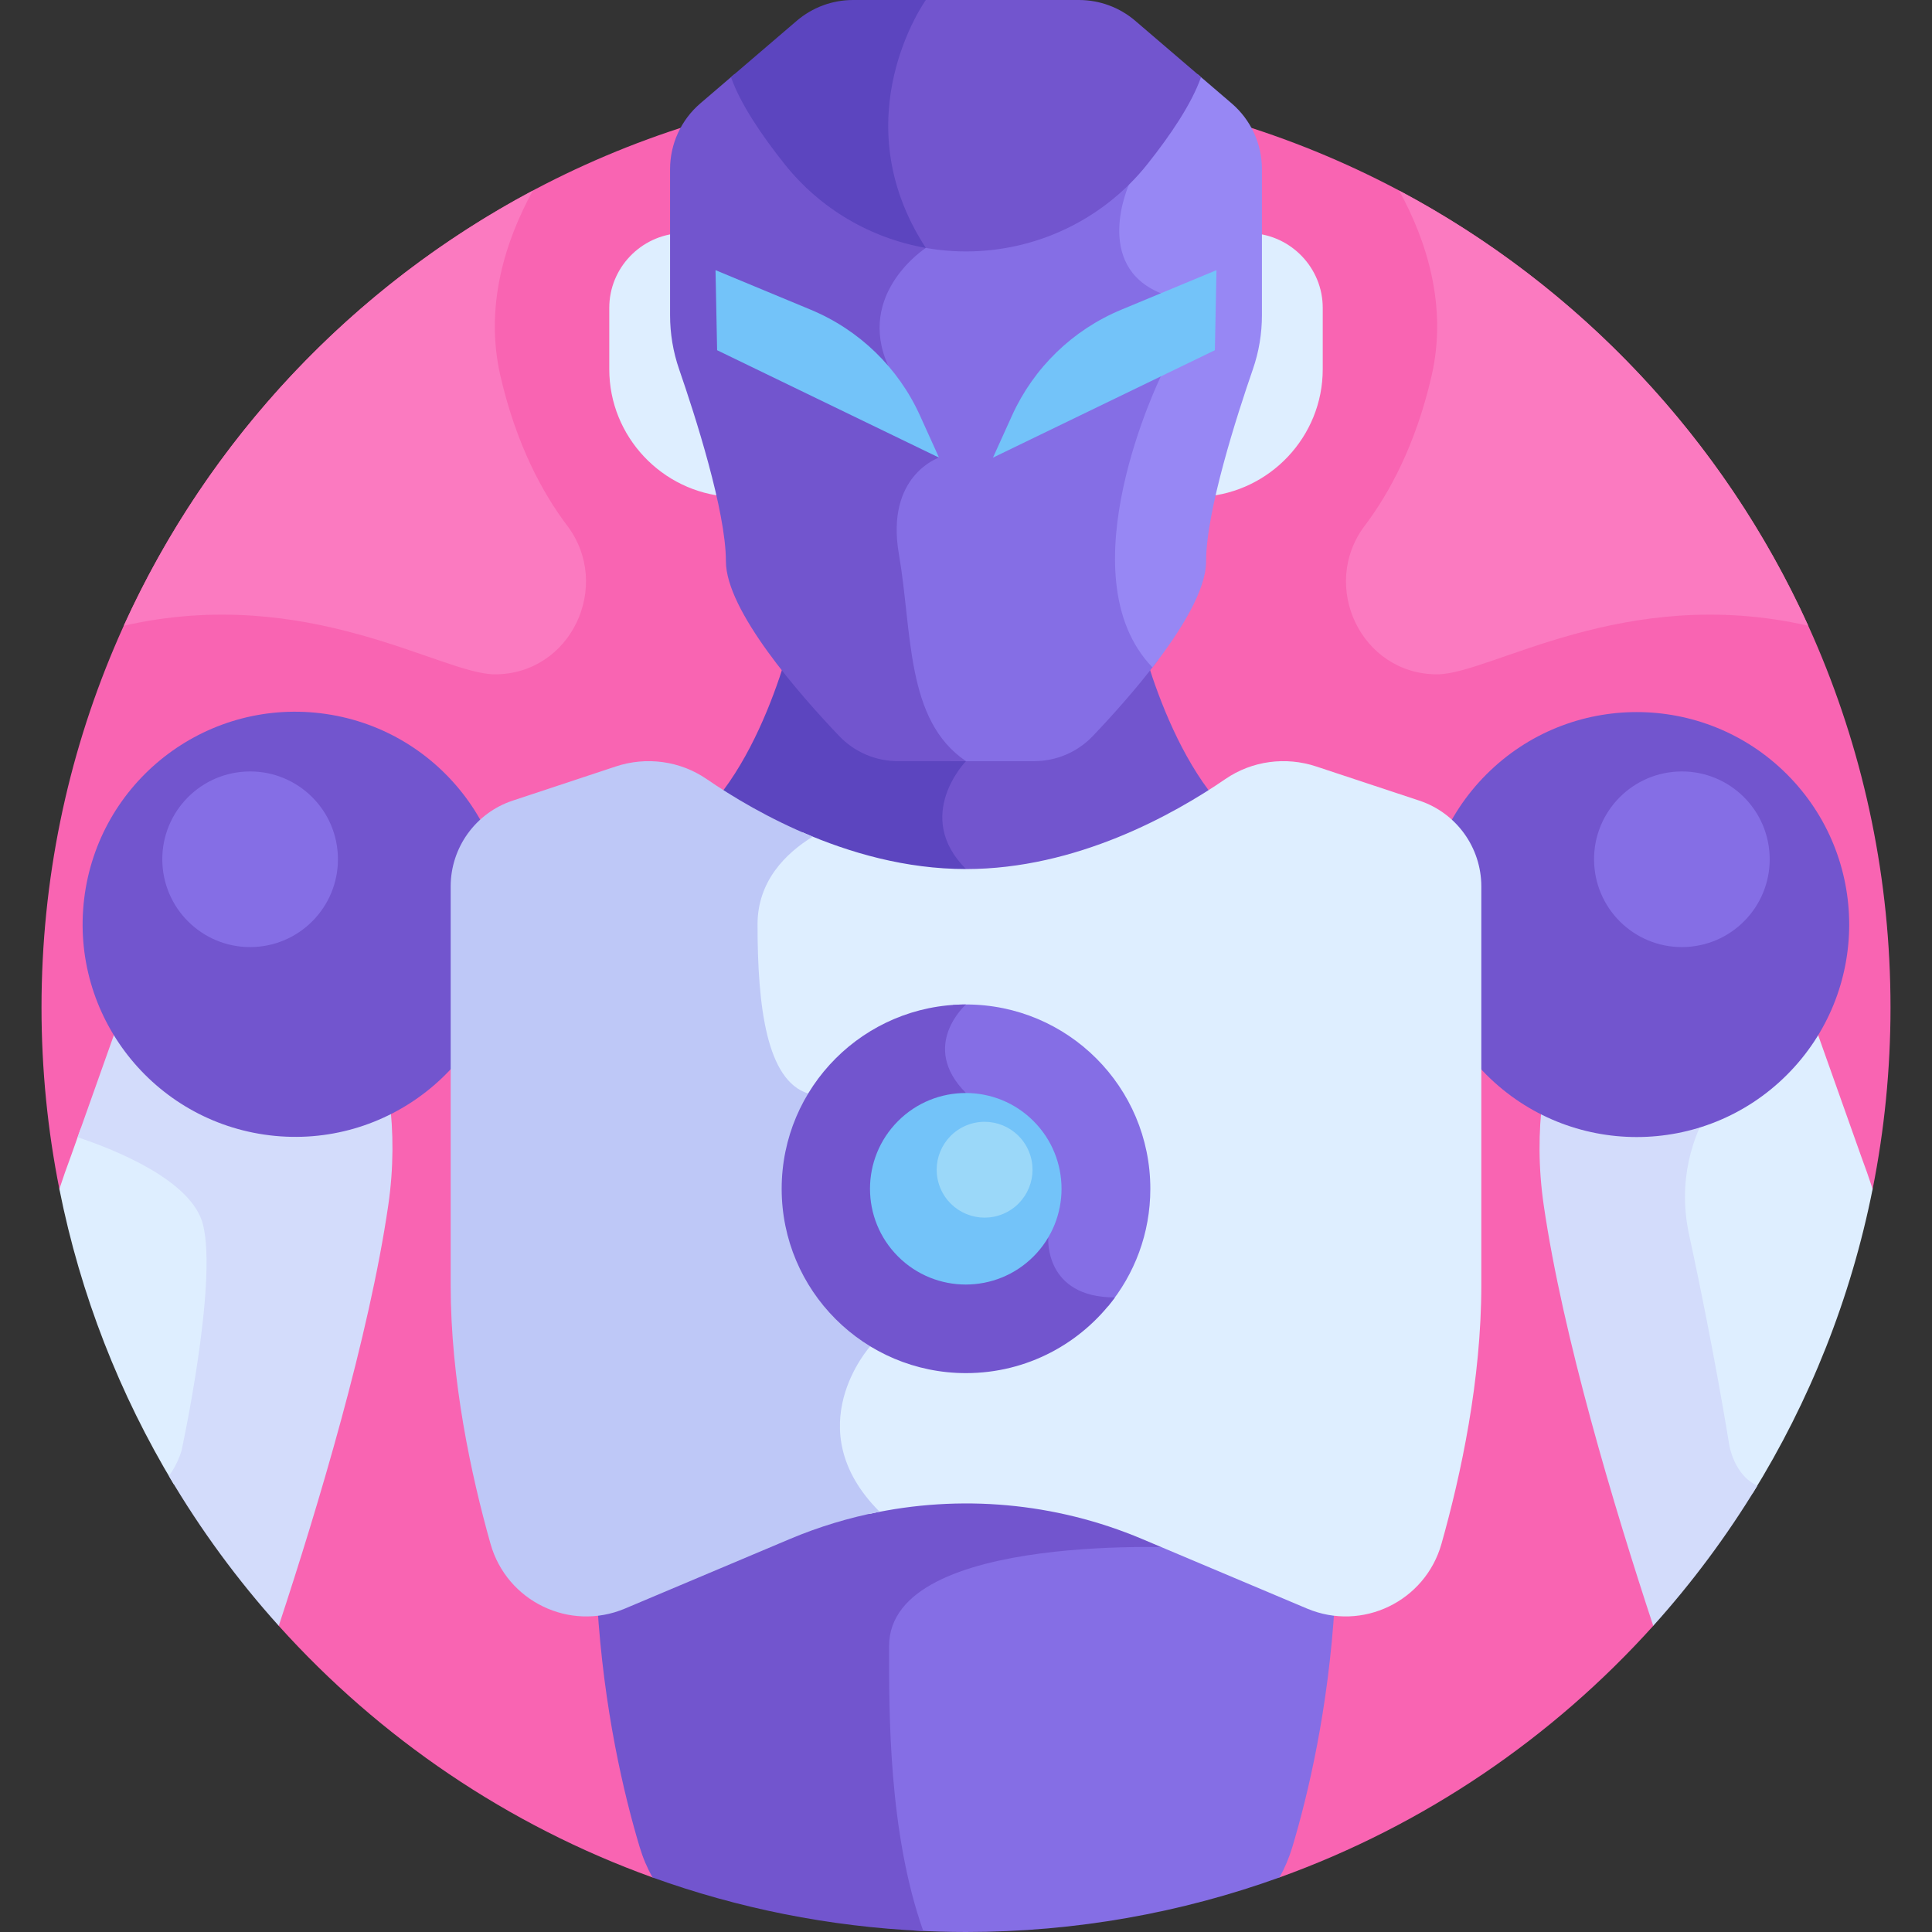 <svg id="Layer_1" enable-background="new 0 0 512 512" height="512" viewBox="0 0 512 512" width="512" xmlns="http://www.w3.org/2000/svg"><rect x="0" y="0" width="512" height="512" fill="#333333" stroke="none"/><g><path d="m73.875 430.864c26.755 29.717 60.675 52.848 99.043 66.678h166.165c38.368-13.829 72.288-36.961 99.043-66.677l58.145-115.768c3.096-15.554 4.733-31.634 4.733-48.098 0-135.311-109.691-245.002-245.002-245.002s-245.002 109.691-245.002 245.002c0 16.464 1.636 32.544 4.733 48.098z" fill="#f964b2"/><path d="m253.36 201.04c-5.261 6.121-10.873 19.157.941 30.97.468.468.806.968 1.087 1.488.205.001.407.017.613.017 27.343 0 51.693-12.65 65.931-21.975-8.873-10.94-14.606-25.685-17.861-36.168-5.077 6.38-10.44 12.264-14.483 16.501-4.056 4.25-9.677 6.637-15.552 6.637-5.381 0-13.564 0-21.294 0z" fill="#7255ce"/><path d="m256 233.515c.677 0 1.344-.042 2.017-.057-.395-1.123-1.048-2.179-2.017-3.148-14.131-14.131 0-28.596 0-28.596l-.783-3.205c-6.439 0-12.804 0-17.252 0-5.875 0-11.496-2.387-15.551-6.637-4.043-4.237-9.407-10.121-14.483-16.501-3.255 10.483-8.988 25.228-17.861 36.168 14.236 9.326 38.587 21.976 65.93 21.976z" fill="#5c45bf"/><g fill="#deeeff"><path d="m256 61.846c1.174 0 2.343-.038 3.507-.107h-7.014c1.164.069 2.333.107 3.507.107z"/><path d="m331.772 61.794v19.585c0 4.706-.776 9.374-2.314 13.821-2.936 8.49-7.908 23.755-10.422 36.425 17.532-1.239 31.503-15.933 31.503-33.767v-16.274c0-10.55-8.352-19.222-18.767-19.79z"/><path d="m182.542 95.201c-1.538-4.448-2.314-9.115-2.314-13.821v-19.586c-10.415.568-18.766 9.239-18.766 19.79v16.275c0 17.833 13.971 32.528 31.503 33.767-2.515-12.671-7.487-27.935-10.423-36.425z"/><path d="m493.19 306.329-13.223-37.244c-6.663 11.868-17.387 20.483-29.712 24.723-4.694 8.691-7.949 20.225-4.957 34.006 6.606 30.42 10.565 55.304 10.604 55.557.068.416 1.56 9.136 8.545 12.405 15.094-24.38 26.032-51.6 31.821-80.681-.968-2.939-1.989-5.863-3.078-8.766z"/></g><path d="m465.725 393.715c-6.154-2.698-7.447-10.725-7.447-10.725s-3.931-24.838-10.63-55.686c-3.145-14.483.878-26.315 6.03-34.795-12.197 5.134-26.287 5.852-39.698.95-1.784-.652-3.513-1.39-5.184-2.203-1.087 8.737-1.148 18.147.312 28.167 5.062 34.75 18.62 79.9 29.018 111.441 10.315-11.458 19.57-23.89 27.599-37.149z" fill="#d3dcfb"/><ellipse cx="433.82" cy="244.998" fill="#7255ce" rx="56.318" ry="56.318" transform="matrix(.707 -.707 .707 .707 -46.177 378.515)"/><path d="m21.375 299.104-2.565 7.225c-1.088 2.903-2.109 5.827-3.079 8.767 5.598 28.118 16.003 54.502 30.331 78.257 3.086-3.735 4.312-8.089 4.409-8.451.397-1.83 9.688-45.004 5.648-60.991-3.243-12.83-24.302-21.329-34.744-24.807z" fill="#deeeff"/><path d="m98.02 293.459c-25.371 9.275-53.179-1.557-65.988-24.374l-11.465 32.293c10.029 3.343 30.269 11.44 33.221 23.121 3.947 15.624-5.667 59.892-5.667 59.892s-.953 3.531-3.363 6.756c8.376 14.221 18.14 27.523 29.117 39.716 10.398-31.541 23.955-76.691 29.018-111.441 1.46-10.02 1.399-19.43.312-28.167-1.672.814-3.401 1.552-5.185 2.204z" fill="#d3dcfb"/><ellipse cx="78.18" cy="244.998" fill="#7255ce" rx="56.318" ry="56.318" transform="matrix(.12 -.993 .993 .12 -174.435 293.181)"/><path d="m309.593 407.595c-15.547-.337-54.869.32-70.062 14.631-4.197 3.953-6.325 8.679-6.325 14.045v1.153c-.005 17.793-.008 48.496 8.776 74.167 4.64.263 9.312.409 14.018.409 29.167 0 57.138-5.108 83.082-14.459 1.399-2.501 2.542-5.193 3.392-8.022 4.193-13.966 9.542-36.516 11.247-64.517-2.459-.275-4.927-.87-7.338-1.887z" fill="#856ee5"/><path d="m209.342 404.67-43.725 18.445c-2.412 1.017-4.879 1.612-7.338 1.887 1.706 28 7.054 50.551 11.247 64.517.849 2.829 1.992 5.521 3.392 8.022 22.565 8.133 46.667 13.046 71.753 14.189-9.274-26.192-9.061-58.204-9.061-75.458 0-30.846 80.226-26.04 80.233-26.04l-13.184-5.562c-29.834-12.585-63.485-12.585-93.317 0z" fill="#7255ce"/><path d="m376.136 212.175-27.327-9.054c-8.108-2.686-17.033-1.497-24.075 3.336-13.691 9.397-39.505 23.853-68.734 23.853-15.942 0-30.85-4.31-43.348-9.745-7.157 4.763-14.3 12.498-14.3 24.433 0 19.055 1.602 41.335 13.793 46.603l15.843 64.557c-6.965 8.494-14.312 27.332 2.354 45.054 24.043-5.262 49.312-3.073 72.316 6.631l43.725 18.445c14.627 6.17 31.317-1.895 35.628-17.173 5.176-18.346 10.555-43.447 10.555-68.548v-105.641c0-10.332-6.622-19.502-16.43-22.751z" fill="#deeeff"/><path d="m215.373 221.723c-11.623-4.758-21.347-10.626-28.107-15.266-7.042-4.833-15.967-6.023-24.075-3.336l-27.327 9.054c-9.808 3.25-16.43 12.419-16.43 22.752v105.641c0 25.101 5.379 50.202 10.555 68.548 4.311 15.279 21.001 23.344 35.628 17.173l43.725-18.445c7.705-3.25 15.668-5.644 23.751-7.216l-.001-.017c-22.094-22.094-2.475-43.823-2.475-43.823l-16.441-66.992c-11.017-3.457-13.421-22.984-13.421-44.797.001-11.557 7.534-18.913 14.618-23.276z" fill="#bec8f7"/><path d="m248.049 277.516c-.158 4.879 1.945 9.537 6.252 13.843 11.119 11.119 19.831 33.725 21.084 37.08-.014 1.818.3 7.561 4.512 12.089 3.202 3.443 7.831 5.325 13.749 5.644 6.997-8.452 11.204-19.299 11.204-31.129 0-26.979-21.871-48.849-48.849-48.849-1.145 0-2.277.054-3.402.131-1.827 2.211-4.386 6.167-4.55 11.191z" fill="#856ee5"/><path d="m256 266.194c-26.979 0-48.849 21.87-48.849 48.849 0 26.978 21.87 48.849 48.849 48.849 16.21 0 30.568-7.902 39.454-20.057-18.8-.003-17.654-15.79-17.654-15.79s-9.301-25.886-21.8-38.385 0-23.466 0-23.466z" fill="#7255ce"/><ellipse cx="256" cy="315.043" fill="#73c3f9" rx="25.383" ry="25.383" transform="matrix(.707 -.707 .707 .707 -147.789 273.293)"/><ellipse cx="260.732" cy="309.963" fill="#9bd8f9" rx="12.691" ry="12.691" transform="matrix(.923 -.386 .386 .923 -99.371 124.534)"/><path d="m309.797 100.798.244-.5v-24.192l-1.493-.611c-4.152-1.699-6.978-4.364-8.401-7.919-3.117-7.791 1.181-17.555 1.225-17.653l3.444-10.689c-.251.32-.498.644-.751.961-11.648 14.637-29.36 23.13-48.066 23.13-5.479 0-10.867-.749-16.049-2.147.681 1.31 1.399 2.624 2.201 3.945-4.814 3.962-16.563 15.874-8.957 32.809 5.687 12.665 9.793 19.357 12.014 22.536-4.458 2.828-12.222 10.256-9.364 26.768.815 4.708 1.357 9.635 1.878 14.4 1.662 15.147 3.388 30.764 14.328 40.079h21.986c5.875 0 11.496-2.387 15.551-6.637 4.807-5.037 11.479-12.401 17.316-20.16-21.588-23.169 2.623-73.566 2.894-74.12z" fill="#856ee5"/><path d="m332.03 97.847c1.592-4.604 2.395-9.434 2.395-14.305v-38.711c0-6.704-2.931-13.074-8.022-17.435l-9.097-7.793c-2.815 6.514-7.858 13.83-13.239 20.592-1.041 1.308-2.147 2.549-3.281 3.758l-1.604 4.984s-9.654 21.372 8.457 28.783v22.022s-25.78 52.685-2.228 77.129c7.604-9.797 14.218-20.503 14.218-28.117-.002-13.346 8.212-38.797 12.401-50.907z" fill="#9787f4"/><path d="m238.213 146.826c-3.605-20.832 10.637-25.552 10.637-25.552s-4.828-5.095-13.464-24.326 9.971-31.243 9.971-31.243c-.821-1.26-1.564-2.514-2.268-3.765-13.755-2.948-26.236-10.536-35.155-21.744-5.382-6.762-10.424-14.079-13.239-20.593l-9.097 7.793c-5.091 4.362-8.022 10.731-8.022 17.435v38.711c0 4.871.803 9.702 2.395 14.305 4.188 12.11 12.403 37.561 12.403 50.907 0 13.077 19.507 35.284 30.041 46.323 4.055 4.25 9.677 6.637 15.551 6.637h18.035c-16.066-10.813-14.182-34.056-17.788-54.888z" fill="#7255ce"/><path d="m300.868 5.523c-4.16-3.564-9.457-5.523-14.935-5.523-10.754 0-28.552 0-43.471 0l.019.028c-4.006 6.54-18.825 34.551-.374 65.015 4.514 1.045 9.172 1.589 13.894 1.589 18.706 0 36.418-8.493 48.066-23.13 6.072-7.629 11.727-15.969 14.22-23.06z" fill="#7255ce"/><path d="m226.067 0c-5.478 0-10.776 1.959-14.936 5.523l-17.416 14.92c2.493 7.091 8.148 15.431 14.22 23.06 9.407 11.822 22.773 19.629 37.42 22.197-22.43-34.448.002-65.7.002-65.7-7.31 0-14.114 0-19.29 0z" fill="#5c45bf"/><path d="m243.806 110.133c-5.742-12.682-16.088-22.708-28.943-28.05l-25.242-10.489.422 21.218 58.807 28.463z" fill="#73c3f9"/><path d="m268.194 110.133c5.742-12.682 16.088-22.708 28.943-28.05l25.242-10.489-.422 21.218-58.808 28.463z" fill="#73c3f9"/><path d="m468.955 226.469c.688 12.835-9.158 23.797-21.993 24.486-12.835.688-23.797-9.158-24.486-21.993-.688-12.835 9.158-23.797 21.993-24.486 12.835-.688 23.798 9.159 24.486 21.993z" fill="#856ee5"/><path d="m89.523 226.469c.688 12.835-9.158 23.797-21.993 24.486-12.835.688-23.797-9.158-24.486-21.993s9.158-23.797 21.993-24.486c12.835-.688 23.798 9.159 24.486 21.993z" fill="#856ee5"/><path d="m32.8 165.828c48.767-11.126 84.208 12.877 98.337 12.877 20.213 0 31.191-23.513 19.179-39.4-6.386-8.446-13.412-21.197-17.667-39.538-4.326-18.648 1.29-35.999 8.559-49.251-47.675 25.333-85.993 65.941-108.408 115.312z" fill="#fb7ac0"/><path d="m479.199 165.828c-22.414-49.371-60.732-89.979-108.408-115.312 7.27 13.252 12.885 30.603 8.559 49.251-4.255 18.341-11.281 31.092-17.667 39.538-12.012 15.887-1.035 39.4 19.179 39.4 14.13 0 49.571-24.003 98.337-12.877z" fill="#fb7ac0"/></g></svg>